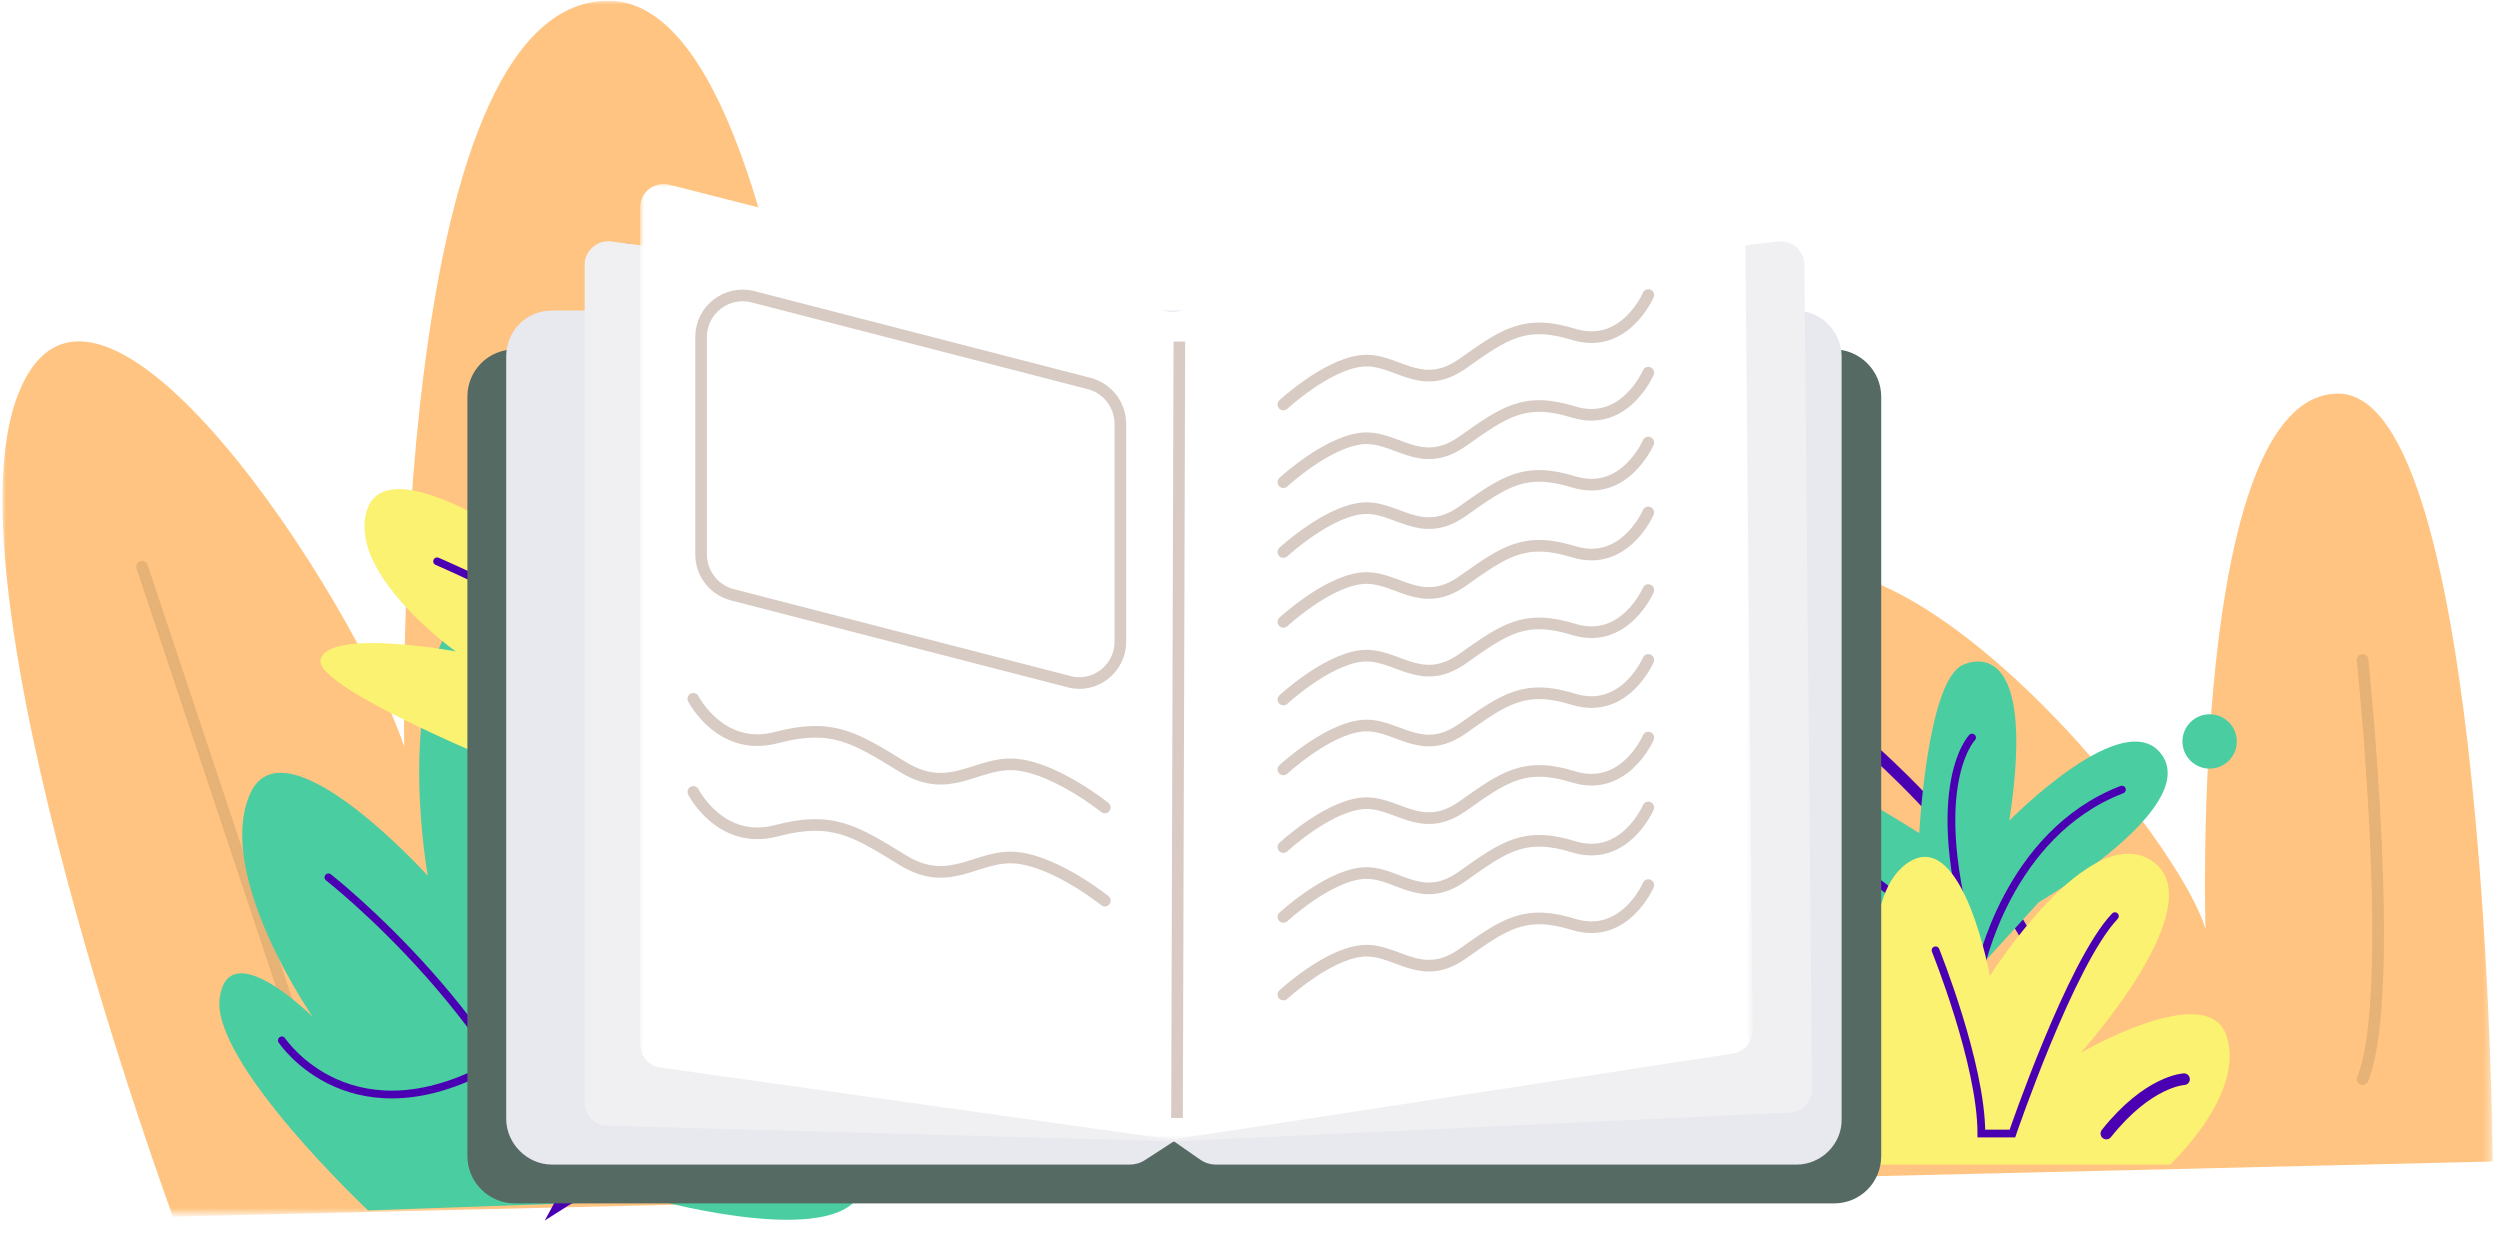 <?xml version="1.0" encoding="utf-8"?>
<!-- Generator: Adobe Illustrator 24.2.1, SVG Export Plug-In . SVG Version: 6.00 Build 0)  -->
<svg version="1.1" id="Layer_1" xmlns="http://www.w3.org/2000/svg" xmlns:xlink="http://www.w3.org/1999/xlink" x="0px" y="0px"
	 viewBox="0 0 322 159" style="enable-background:new 0 0 322 159;" xml:space="preserve">
<style type="text/css">
	.st0{filter:url(#Adobe_OpacityMaskFilter);}
	.st1{fill-rule:evenodd;clip-rule:evenodd;fill:#FFFFFF;}
	.st2{mask:url(#mask-2_1_);fill-rule:evenodd;clip-rule:evenodd;fill:#FFC481;}
	.st3{opacity:9.577288e-02;fill:none;stroke:#4A00B2;stroke-width:1.5;stroke-linecap:round;enable-background:new    ;}
	.st4{fill:none;stroke:#4A00B2;stroke-width:1.5;stroke-linecap:round;}
	.st5{opacity:9.577288e-02;fill:none;stroke:#000000;stroke-width:1.5;stroke-linecap:round;enable-background:new    ;}
	.st6{fill-rule:evenodd;clip-rule:evenodd;fill:#4BCDA2;}
	.st7{fill:none;stroke:#4A00B2;stroke-linecap:round;}
	.st8{fill-rule:evenodd;clip-rule:evenodd;fill:#FBF272;}
	.st9{fill-rule:evenodd;clip-rule:evenodd;fill:#C1C1C6;}
	.st10{fill-rule:evenodd;clip-rule:evenodd;fill:#556A63;}
	.st11{fill-rule:evenodd;clip-rule:evenodd;fill:#E8E8EF;}
	.st12{fill-rule:evenodd;clip-rule:evenodd;fill:#F0F0F2;}
	.st13{filter:url(#Adobe_OpacityMaskFilter_1_);}
	.st14{mask:url(#mask-4_1_);fill-rule:evenodd;clip-rule:evenodd;fill:#FFFFFF;}
	.st15{fill:none;stroke:#D9CBC3;stroke-width:1.5;}
	.st16{fill:none;stroke:#D7CBC4;stroke-width:1.5;stroke-linecap:round;}
</style>
<g id="Group-3" transform="translate(0.268, 0)">
	<g id="Clip-2">
	</g>
	<defs>
		<filter id="Adobe_OpacityMaskFilter" filterUnits="userSpaceOnUse" x="0" y="0.1" width="320.8" height="156.5">
			<feColorMatrix  type="matrix" values="1 0 0 0 0  0 1 0 0 0  0 0 1 0 0  0 0 0 1 0"/>
		</filter>
	</defs>
	<mask maskUnits="userSpaceOnUse" x="0" y="0.1" width="320.8" height="156.5" id="mask-2_1_">
		<g class="st0">
			<polygon id="path-1_1_" class="st1" points="0,0.1 320.8,0.1 320.8,156.7 0,156.7 			"/>
		</g>
	</mask>
	<path id="Fill-1" class="st2" d="M22,156.7c0,0-29.9-81.1-19.9-106C12,25.7,45.4,77,51.8,96.2c0,0-2.1-96.1,26.3-96.1
		c28.5,0,32,125.9,32,125.9s10-57.6,28.5-57.6c18.5,0-3.6,64,5.7,62.6c9.3-1.4,2.8-118.8,29.2-87.5c26.3,31.3,14.2,79.7,42.7,79
		c28.5-0.7-10-22.8,6.4-44.1c16.4-21.3,57.6,28.5,61.2,41.3c0,0-2.1-69,17.1-69c19.2,0,19.9,98.9,19.9,98.9L22,156.7z"/>
</g>
<line id="Stroke-6" class="st3" x1="80.8" y1="32" x2="80.8" y2="135"/>
<line id="Stroke-8" class="st4" x1="171.3" y1="73" x2="179.3" y2="142"/>
<path id="Stroke-10" class="st4" d="M239.3,95c0,0,25.6,21,27,42"/>
<g>
	<line id="Stroke-4" class="st5" x1="18.3" y1="73" x2="41.3" y2="142"/>
	<path id="Stroke-12" class="st5" d="M304.3,85c0,0,4.5,43.1,0,54"/>
</g>
<path id="Fill-1_1_" class="st6" d="M239.2,141.9c0,0-25.9,1.1-30.6-5.1c-4.7-6.2,9.5-6.3,9.5-6.3s-20.1-3.4-24.3-13.1
	c-4.2-9.7,21.8-8.6,21.8-8.6S198.3,97.1,196,85.5c-2.3-11.7,51.2,21.8,51.2,21.8s1-19.3,5.5-21.6c0,0,10-5.5,6.1,20
	c0,0,15-15.3,19.7-8.4c4.7,6.9-15.9,18.9-15.9,18.9L239.2,141.9z"/>
<g>
	<path id="Stroke-3" class="st4" d="M217.3,134.9c0,0,14.5,2.3,20-16.9"/>
	<path id="Stroke-5" class="st7" d="M208.3,117.8c0,0,28.1-3.7,47,7.2c0,0-18.9-18.8-45.2-30"/>
	<path id="Stroke-7" class="st7" d="M254,95c0,0-6.6,6.8,1,30c0,0,3.5-17.6,18.3-23.3"/>
</g>
<path id="Fill-9" class="st8" d="M238.8,150c0,0-12.3-28.5-8.9-30.4c3.4-1.9,12,10.9,12,10.9s-2.6-15.7,4.2-19.6
	c6.8-3.9,10.2,14.8,10.2,14.8s12.8-20.3,20.9-14.8c8.1,5.5-9.2,24.7-9.2,24.7s16.5-9.6,18.8-2.1c2.4,7.5-7.3,16.5-7.3,16.5H238.8z"
	/>
<g>
	<path id="Stroke-11" class="st7" d="M249.3,122.4c0,0,5.9,14.6,5.9,23.6h4c0,0,7.5-22,13.2-28"/>
	<path id="Stroke-13" class="st4" d="M281.3,139c0,0-4.6,0.2-10,7"/>
</g>
<path id="Fill-15" class="st6" d="M47.4,155.9c0,0-20.3-19.1-19.1-27.4s12,2.5,12,2.5s-12.5-18-8.2-28.5c4.2-10.5,23,10.3,23,10.3
	s-4-22,3.2-32.6C65.5,69.6,80,136,80,136s15.5-13.8,20.7-12c0,0,11.7,3.5-10.7,19.8c0,0,23,0,21.2,8.8c-1.7,8.8-26.5,2-26.5,2
	L47.4,155.9z"/>
<g>
	<path id="Stroke-17" class="st7" d="M36.3,134c0,0,9.1,13.7,28,2.7"/>
	<path id="Stroke-19" class="st7" d="M42.3,113c0,0,24.3,19,30,42c0,0,0.3-29.1-10.8-58"/>
	<path id="Stroke-21" class="st4" d="M94.8,132c0,0-10.3,0.1-22.6,23c0,0,16.3-10.5,32-3.5"/>
</g>
<path id="Fill-23" class="st8" d="M71,101c0,0-30.9-12.1-29.7-16.1c1.2-4,17.4-1,17.4-1s-13.8-9.8-11.5-18
	c2.3-8.1,18.9,3.3,18.9,3.3s-5.4-25.1,4.9-27.2C81.4,40,82.6,67.7,82.6,67.7s5.4-19.9,12.8-16s6.8,18.1,6.8,18.1L71,101z"/>
<g>
	<path id="Stroke-25" class="st7" d="M56.3,72.3c0,0,15.9,6.7,22.9,13.7l3.1-3.1c0,0-11.2-22.8-11.5-31.9"/>
	<path id="Stroke-27" class="st4" d="M94.3,67c0,0-4,3.7-2.8,13"/>
</g>
<polygon id="Fill-35" class="st9" points="171.3,146.1 167.3,141 150.3,147 "/>
<polygon id="Fill-37" class="st9" points="129.5,142 126.3,146.3 151.3,147 "/>
<g>
	<path id="Fill-29" class="st10" d="M236.2,155H66.3c-3.3,0-6.1-2.7-6.1-6.1V51.1c0-3.4,2.7-6.1,6.1-6.1h169.9
		c3.3,0,6.1,2.7,6.1,6.1v97.8C242.3,152.3,239.6,155,236.2,155"/>
	<path id="Fill-31" class="st11" d="M231.4,150h-74.7c-0.8,0-1.5-0.2-2.2-0.7l-3.3-2.3l-3.7,2.4c-0.6,0.4-1.3,0.6-2,0.6H71.1
		c-3.2,0-5.9-2.7-5.9-5.9V45.9c0-3.3,2.6-5.9,5.9-5.9h160.2c3.2,0,5.9,2.7,5.9,5.9v98.2C237.3,147.3,234.6,150,231.4,150"/>
	<path id="Fill-33" class="st12" d="M151,147l-72.8-2c-1.6,0-2.9-1.4-2.9-3V34.1c0-1.8,1.6-3.2,3.4-3l72.1,9.4c0.3,0,0.5,0,0.8,0
		l77.4-9.4c1.8-0.2,3.4,1.2,3.4,3l1,106.2c0,1.6-1.3,3-2.9,3l-79.1,3.7C151.2,147,151.1,147,151,147"/>
	<g id="Group-41" transform="translate(54.053, 0)">
		<g id="Clip-40">
		</g>
		<defs>
			<filter id="Adobe_OpacityMaskFilter_1_" filterUnits="userSpaceOnUse" x="28.4" y="23.6" width="143.2" height="123.1">
				<feColorMatrix  type="matrix" values="1 0 0 0 0  0 1 0 0 0  0 0 1 0 0  0 0 0 1 0"/>
			</filter>
		</defs>
		<mask maskUnits="userSpaceOnUse" x="28.4" y="23.6" width="143.2" height="123.1" id="mask-4_1_">
			<g class="st13">
				<polygon id="path-3_1_" class="st1" points="28.4,23.6 171.6,23.6 171.6,146.7 28.4,146.7 				"/>
			</g>
		</mask>
		<path id="Fill-39" class="st14" d="M96.4,146.7L31,137.5c-1.5-0.2-2.6-1.5-2.6-3V26.7c0-2,1.9-3.4,3.8-2.9l64,16.3
			c0.5,0.1,1,0.1,1.5,0l69.3-16.4c1.9-0.4,3.7,1,3.7,2.9l1,106.1c0,1.5-1.1,2.8-2.6,3l-71.7,11C97,146.7,96.7,146.7,96.4,146.7"/>
	</g>
	<line id="Stroke-42" class="st15" x1="151.9" y1="44" x2="151.6" y2="144"/>
	<path id="Stroke-44" class="st16" d="M137.7,87.8L94.3,76.6c-2.3-0.6-4-2.7-4-5.2V43.4c0-3.5,3.3-6,6.6-5.2l43.4,11.2
		c2.3,0.6,4,2.7,4,5.2v28.1C144.3,86.1,141,88.7,137.7,87.8z"/>
	<path id="Stroke-46" class="st16" d="M89.3,90c0,0,3.5,6.9,10.7,5c7.2-1.9,10.1,0,16.3,3.8c6.2,3.8,9.6-0.9,14.8-0.3
		c5.1,0.6,11.2,5.5,11.2,5.5"/>
	<path id="Stroke-48" class="st16" d="M89.3,102c0,0,3.5,6.9,10.7,5s10.1,0,16.3,3.8c6.2,3.8,9.6-0.9,14.8-0.3
		c5.1,0.6,11.2,5.5,11.2,5.5"/>
	<path id="Stroke-50" class="st16" d="M212.3,38c0,0-3,7-9.5,5.1c-6.4-2-9-0.1-14.5,3.8c-5.5,3.8-8.6-1-13.1-0.4s-9.9,5.6-9.9,5.6"
		/>
	<path id="Stroke-52" class="st16" d="M212.3,48c0,0-3,7-9.5,5.1c-6.4-2-9-0.1-14.5,3.8c-5.5,3.8-8.6-1-13.1-0.4s-9.9,5.6-9.9,5.6"
		/>
	<path id="Stroke-54" class="st16" d="M212.3,57c0,0-3,7-9.5,5.1c-6.4-2-9-0.1-14.5,3.8c-5.5,3.8-8.6-1-13.1-0.4s-9.9,5.6-9.9,5.6"
		/>
	<path id="Stroke-56" class="st16" d="M212.3,66c0,0-3,7-9.5,5.1c-6.4-2-9-0.1-14.5,3.8c-5.5,3.8-8.6-1-13.1-0.4s-9.9,5.6-9.9,5.6"
		/>
	<path id="Stroke-58" class="st16" d="M212.3,76c0,0-3,7-9.5,5.1c-6.4-2-9-0.1-14.5,3.8c-5.5,3.8-8.6-1-13.1-0.4
		c-4.5,0.6-9.9,5.6-9.9,5.6"/>
	<path id="Stroke-60" class="st16" d="M212.3,85c0,0-3,7-9.5,5.1c-6.4-2-9-0.1-14.5,3.8c-5.5,3.8-8.6-1-13.1-0.4s-9.9,5.6-9.9,5.6"
		/>
	<path id="Stroke-62" class="st16" d="M212.3,95c0,0-3,7-9.5,5.1c-6.4-2-9-0.1-14.5,3.8c-5.5,3.8-8.6-1-13.1-0.4s-9.9,5.6-9.9,5.6"
		/>
	<path id="Stroke-64" class="st16" d="M212.3,104c0,0-3,7-9.5,5.1c-6.4-2-9-0.1-14.5,3.8s-8.6-1-13.1-0.4c-4.5,0.6-9.9,5.6-9.9,5.6"
		/>
	<path id="Stroke-66" class="st16" d="M212.3,114c0,0-3,7-9.5,5.1c-6.4-2-9-0.1-14.5,3.8c-5.5,3.8-8.6-1-13.1-0.4
		c-4.5,0.6-9.9,5.6-9.9,5.6"/>
</g>
<circle class="st6" cx="284.6" cy="95.5" r="3.5"/>
</svg>
